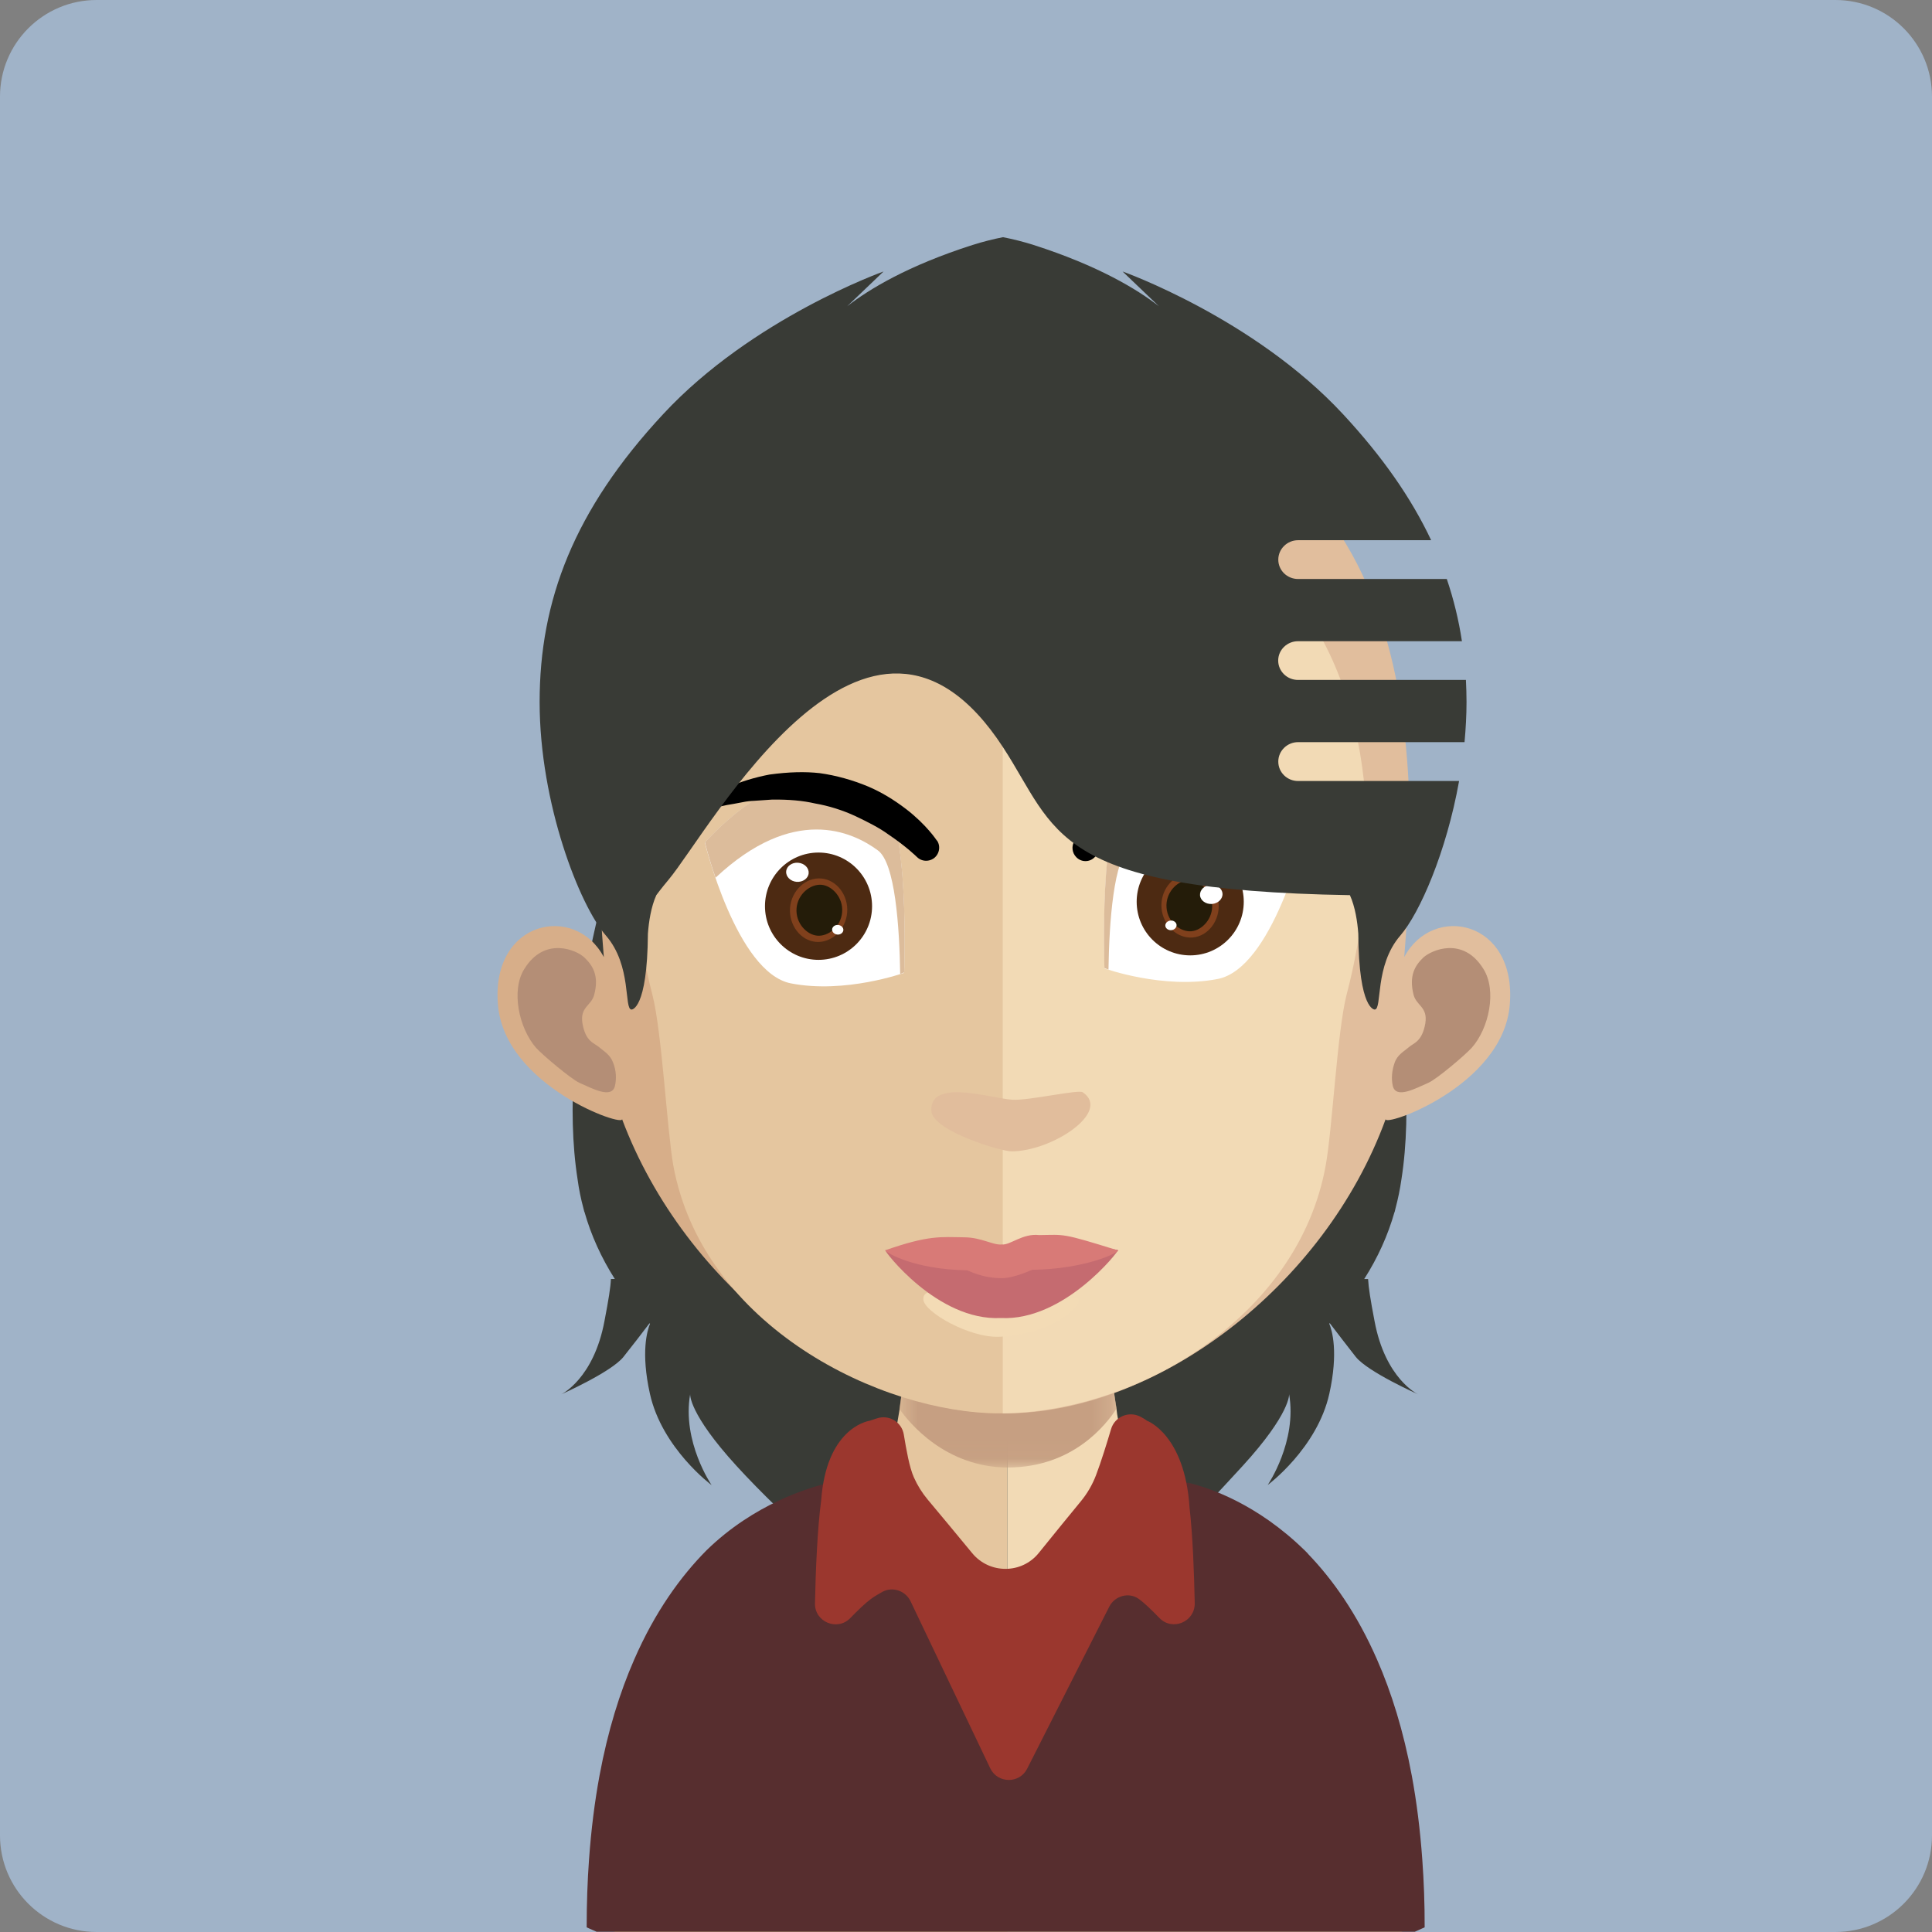 <svg width="100" height="100" viewBox="0 0 100 100" fill="none" xmlns="http://www.w3.org/2000/svg">
<rect x="0" y="0" width="100" height="100" fill="#808080" stroke="none"/>
<path d="M95 0H5C2.239 0 0 2.239 0 5V95C0 97.761 2.239 100 5 100H95C97.761 100 100 97.761 100 95V5C100 2.239 97.761 0 95 0Z" fill="#A0B3C8"/>
<path d="M71.144 68.368C70.933 67.267 70.835 66.646 70.812 66.203H70.611C71.309 65.107 71.838 63.945 72.182 62.728L72.187 62.733C72.205 62.67 72.218 62.603 72.232 62.54C72.362 62.053 72.464 61.556 72.536 61.056C73.7 53.663 70.575 44.021 70.575 44.021C70.888 46.36 70.588 49.231 70.087 51.923C69.688 54.056 69.165 56.073 68.717 57.625C68.296 59.074 67.947 60.116 67.826 60.461C66.214 64.463 63.339 67.737 59.717 69.754C59.959 68.971 60.102 68.086 60.102 67.138C60.102 66.717 60.066 66.319 60.017 65.926C60.375 65.877 60.72 65.819 61.042 65.72C61.553 65.613 62.023 65.412 62.421 65.098C63.25 64.454 63.805 63.341 63.895 61.556C63.895 61.556 61.759 65.595 58.428 62.022C58.428 62.022 54.599 56.503 51.214 58.712C47.838 56.503 44.01 62.022 44.01 62.022C40.683 65.595 38.543 61.556 38.543 61.556C38.606 62.836 38.865 63.717 39.331 64.387L39.353 64.414C39.353 64.414 39.438 64.513 39.564 64.638C39.68 64.767 39.868 64.933 40.133 65.098C40.133 65.098 40.137 65.103 40.146 65.107C40.401 65.264 40.728 65.425 41.14 65.541C41.467 65.653 41.91 65.68 42.456 65.648C42.38 66.123 42.336 66.619 42.336 67.133C42.336 68.081 42.479 68.967 42.721 69.75C39.098 67.728 36.224 64.454 34.612 60.456C34.491 60.112 34.137 59.07 33.721 57.621C33.273 56.069 32.749 54.052 32.346 51.919C31.845 49.226 31.545 46.355 31.858 44.016C31.858 44.016 28.737 53.658 29.897 61.051C29.964 61.556 30.067 62.053 30.197 62.536C30.215 62.598 30.228 62.666 30.246 62.728L30.251 62.724C30.596 63.94 31.124 65.103 31.822 66.199H31.621C31.603 66.641 31.5 67.263 31.29 68.363C30.73 71.377 29.051 72.169 29.051 72.169C29.051 72.169 31.639 71.02 32.266 70.237C32.57 69.861 33.372 68.824 33.618 68.493C33.627 68.502 33.636 68.506 33.645 68.515C33.501 68.864 33.161 69.987 33.64 72.142C34.267 74.969 36.833 76.87 36.833 76.87C36.833 76.87 35.292 74.624 35.722 72.165C35.722 72.165 35.633 73.153 38.136 75.89C40.522 78.511 44.888 82.361 45.273 82.397C45.241 82.312 45.197 78.578 45.161 77.464C46.988 78.041 48.891 81.78 50.87 81.78C50.986 81.78 51.102 81.775 51.219 81.771H51.223C51.34 81.775 51.456 81.78 51.572 81.78C53.547 81.78 55.455 78.041 57.281 77.464C57.25 78.573 57.205 82.996 57.169 83.077C57.554 83.041 61.92 78.506 64.311 75.885C66.814 73.148 66.724 72.16 66.724 72.16C67.15 74.62 65.614 76.865 65.614 76.865C65.614 76.865 68.18 74.964 68.806 72.138C69.285 69.978 68.945 68.855 68.802 68.511C68.811 68.502 68.82 68.497 68.829 68.488C69.075 68.815 69.876 69.852 70.176 70.233C70.803 71.015 73.391 72.165 73.391 72.165C73.391 72.165 71.703 71.382 71.144 68.368Z" fill="#393B36"/>
<path d="M45.899 25.032L45.81 25.121L45.823 25.152C45.854 25.108 45.872 25.063 45.899 25.032Z" fill="#473217"/>
<path d="M52.136 62.54V100H31.849C31.517 99.87 31.352 99.803 31.352 99.803C31.352 95.022 32.054 91.293 33.125 88.386C35.708 81.369 40.432 79.141 42.608 78.471C43.32 78.251 43.763 78.198 43.763 78.198C43.839 78.198 43.911 78.189 43.987 78.18C44.627 78.077 45.147 77.522 45.559 76.637C45.867 75.98 46.127 75.143 46.338 74.173C46.423 73.793 46.485 73.412 46.553 73.001C46.651 72.308 46.75 71.583 46.835 70.823C46.866 70.362 46.915 69.915 46.965 69.437C47.144 67.147 47.197 64.638 47.197 62.258C47.202 62.258 49.924 62.54 52.136 62.54Z" fill="#E5C69F"/>
<path d="M73.001 99.799C73.001 99.799 72.817 99.866 72.522 99.996H52.136V62.536H52.185C54.379 62.536 57.137 62.254 57.137 62.254C57.137 64.611 57.186 67.089 57.365 69.379C57.415 69.826 57.464 70.286 57.495 70.729C57.58 71.521 57.679 72.263 57.795 72.956V72.97C57.827 73.283 57.894 73.564 57.943 73.86C58.145 74.835 58.386 75.693 58.677 76.378C59.04 77.232 59.483 77.831 60.025 78.064C60.195 78.14 60.379 78.18 60.567 78.18C60.567 78.18 61.346 78.274 62.519 78.734C64.906 79.669 68.917 82.12 71.223 88.372C72.293 91.288 73.001 95.018 73.001 99.799Z" fill="#F2DAB5"/>
<mask id="mask0_732_8200" style="mask-type:luminance" maskUnits="userSpaceOnUse" x="46" y="69" width="12" height="7">
<path d="M57.797 69.338H46.554V75.957H57.797V69.338Z" fill="white"/>
</mask>
<g mask="url(#mask0_732_8200)">
<path d="M57.792 72.894V72.911C57.282 73.698 55.562 75.957 52.164 75.957H52.133C48.913 75.939 47.033 73.614 46.554 72.925C46.652 72.236 46.751 71.516 46.836 70.76C46.867 70.317 46.916 69.857 46.97 69.383C48.537 69.776 50.257 70.022 52.07 70.054H52.137C54.018 70.022 55.751 69.758 57.371 69.334C57.421 69.776 57.47 70.237 57.501 70.675C57.577 71.467 57.676 72.205 57.792 72.894Z" fill="#C69F82"/>
</g>
<path d="M51.904 19.848C30.412 19.848 30.296 37.791 31.254 49.539C29.785 46.753 25.411 47.607 25.773 51.999C26.118 56.225 32.368 58.381 32.194 57.916C35.449 66.606 44.064 73.157 51.904 73.157H52.069V19.848H51.904Z" fill="#D7AE89"/>
<path d="M27.142 50.148C28.199 48.444 29.851 49.181 30.245 49.557C30.675 49.969 31.02 50.492 30.756 51.489C30.608 52.062 30.012 52.111 30.147 52.965C30.312 53.931 30.756 53.98 31.02 54.208C31.266 54.423 31.579 54.584 31.732 54.995C31.897 55.407 31.915 55.832 31.83 56.207C31.664 56.896 30.657 56.337 29.981 56.042C29.533 55.827 28.114 54.633 27.751 54.24C26.864 53.229 26.435 51.261 27.142 50.148Z" fill="#B48E76"/>
<path d="M52.02 19.848C73.512 19.848 73.628 37.791 72.683 49.539C74.152 46.753 78.508 47.607 78.146 51.999C77.814 56.225 71.555 58.381 71.725 57.916C68.555 66.606 59.855 73.157 52.015 73.157C51.966 73.157 51.899 73.157 51.899 73.157L51.85 19.852C51.854 19.848 51.971 19.848 52.02 19.848Z" fill="#E1BE9D"/>
<path d="M76.779 50.148C75.722 48.444 74.088 49.181 73.676 49.557C73.246 49.969 72.915 50.492 73.166 51.489C73.314 52.062 73.909 52.111 73.775 52.965C73.609 53.931 73.166 53.98 72.915 54.208C72.669 54.423 72.337 54.584 72.19 54.995C72.042 55.407 72.006 55.832 72.091 56.207C72.257 56.896 73.264 56.337 73.94 56.042C74.402 55.827 75.808 54.633 76.17 54.24C77.075 53.229 77.487 51.261 76.779 50.148Z" fill="#B48E76"/>
<path d="M51.734 24.915C44.668 24.915 39.488 26.963 36.367 30.993C31.992 36.646 32.158 45.264 33.761 51.458C34.258 53.359 34.522 58.457 34.849 60.322C36.385 68.694 45.644 73.153 51.734 73.153C51.734 73.153 51.85 73.153 51.899 73.153V24.911C51.85 24.911 51.801 24.911 51.801 24.911" fill="#E5C69F"/>
<path d="M67.086 31.011C63.983 26.995 58.865 24.946 51.898 24.915V73.157C58.865 73.077 67.198 68.193 68.617 60.327C68.962 58.457 69.213 53.363 69.705 51.462C71.326 45.282 71.492 36.677 67.086 31.011Z" fill="#F2DAB5"/>
<path d="M50.775 64.602C50.739 64.593 50.708 64.588 50.672 64.58C50.703 64.588 50.735 64.597 50.775 64.602Z" fill="#C3987D"/>
<path d="M50.511 64.544C50.48 64.535 50.453 64.526 50.422 64.517H50.417C50.417 64.522 50.453 64.531 50.511 64.544Z" fill="#C3987D"/>
<path d="M50.833 63.627C50.798 63.618 50.766 63.614 50.73 63.605C50.762 63.609 50.793 63.618 50.833 63.627Z" fill="#C1977D"/>
<path d="M50.56 63.565C50.529 63.556 50.498 63.547 50.466 63.538H50.462C50.466 63.542 50.502 63.551 50.56 63.565Z" fill="#C1977D"/>
<path d="M48.205 57.496C48.12 55.783 51.352 56.87 52.418 56.923C53.26 56.968 55.821 56.382 56.04 56.534C57.549 57.549 54.442 59.593 52.364 59.593C51.809 59.598 48.254 58.529 48.205 57.496Z" fill="#E1BD9C"/>
<path d="M50.605 64.356C50.574 64.347 50.543 64.338 50.511 64.329H50.507C50.511 64.334 50.547 64.343 50.605 64.356Z" fill="#C1977D"/>
<path d="M50.748 64.227C50.712 64.218 50.672 64.213 50.636 64.204C50.676 64.213 50.707 64.218 50.748 64.227Z" fill="#C3987D"/>
<path d="M50.461 64.164C50.426 64.155 50.394 64.146 50.363 64.137H50.358C50.358 64.137 50.394 64.146 50.461 64.164Z" fill="#C3987D"/>
<path d="M50.668 63.949C50.632 63.94 50.592 63.935 50.556 63.926C50.592 63.931 50.623 63.94 50.668 63.949Z" fill="#C3987D"/>
<path d="M50.376 63.882C50.341 63.873 50.309 63.864 50.278 63.855H50.273C50.273 63.855 50.314 63.868 50.376 63.882Z" fill="#C3987D"/>
<path d="M50.923 63.909C50.887 63.9 50.851 63.895 50.815 63.886C50.851 63.895 50.883 63.9 50.923 63.909Z" fill="#C3987D"/>
<path d="M50.645 63.846C50.614 63.837 50.583 63.828 50.551 63.819H50.547C50.547 63.819 50.583 63.833 50.645 63.846Z" fill="#C3987D"/>
<path d="M49.614 66.704C49.583 66.695 49.551 66.686 49.52 66.677H49.516C49.516 66.677 49.551 66.686 49.614 66.704Z" fill="#C5997D"/>
<path d="M49.803 66.503C49.767 66.494 49.736 66.489 49.7 66.48C49.736 66.489 49.763 66.494 49.803 66.503Z" fill="#C5997D"/>
<path d="M49.539 66.445C49.508 66.436 49.476 66.427 49.445 66.418H49.44C49.44 66.418 49.476 66.427 49.539 66.445Z" fill="#C5997D"/>
<path d="M50.045 66.467C50.013 66.458 49.978 66.454 49.946 66.445C49.978 66.454 50.005 66.458 50.045 66.467Z" fill="#C5997D"/>
<path d="M49.785 66.409C49.753 66.4 49.726 66.391 49.695 66.382H49.69C49.69 66.387 49.726 66.395 49.785 66.409Z" fill="#C5997D"/>
<path d="M47.793 67.267C47.712 66.199 50.77 67.491 51.773 67.522C52.575 67.549 54.979 67.366 55.203 67.281C56.886 66.655 55.109 69.065 51.724 69.191C50.17 69.253 47.837 67.912 47.793 67.267Z" fill="#F3DBB5"/>
<path d="M57.867 64.701C55.929 64.338 51.845 64.723 51.845 64.723C48.478 65.282 45.841 64.687 45.823 64.71C45.742 64.719 48.514 68.386 51.8 68.22C55.087 68.39 57.948 64.714 57.867 64.701Z" fill="#C56B70"/>
<path d="M53.791 63.927C52.918 63.828 52.296 64.459 51.848 64.414C51.391 64.454 50.8 64.052 49.923 64.043C48.687 64.029 48.082 63.922 45.821 64.714C45.902 64.866 47.348 65.707 50.062 65.751C50.102 65.751 50.827 66.163 51.861 66.158C52.511 66.154 53.397 65.725 53.433 65.725C56.151 65.684 57.807 64.875 57.884 64.727C54.897 63.797 55.135 63.913 53.791 63.927Z" fill="#D87A77"/>
<path d="M36.482 43.609C36.482 43.609 38.121 50.349 40.938 50.899C43.754 51.449 46.799 50.353 46.799 50.353C46.799 50.353 47.09 42.433 45.648 41.4C44.206 40.362 40.888 38.859 36.482 43.609Z" fill="white"/>
<path d="M46.803 50.336C46.803 50.336 46.741 50.353 46.593 50.416C46.557 47.988 46.333 44.651 45.433 44.012C44.094 43.028 41.072 41.651 37.038 45.429C36.671 44.388 36.487 43.596 36.487 43.596C40.902 38.837 44.224 40.336 45.653 41.378C47.094 42.411 46.803 50.336 46.803 50.336Z" fill="#DCBC9B"/>
<path d="M42.366 49.682C43.897 49.682 45.138 48.439 45.138 46.905C45.138 45.371 43.897 44.128 42.366 44.128C40.836 44.128 39.595 45.371 39.595 46.905C39.595 48.439 40.836 49.682 42.366 49.682Z" fill="#4D2A12"/>
<path d="M42.237 48.752C41.435 48.685 40.822 47.876 40.893 46.986C40.965 46.096 41.704 45.403 42.505 45.47C43.307 45.537 43.92 46.342 43.849 47.232C43.777 48.122 43.038 48.819 42.237 48.752Z" fill="#80401C"/>
<path d="M42.303 48.43C41.748 48.381 41.17 47.773 41.229 47.017C41.291 46.261 41.959 45.752 42.518 45.796C43.073 45.845 43.651 46.458 43.588 47.214C43.53 47.97 42.863 48.48 42.303 48.43Z" fill="#241C09"/>
<path d="M41.856 45.197C41.834 45.47 41.551 45.666 41.234 45.644C40.911 45.617 40.669 45.371 40.692 45.103C40.714 44.83 40.992 44.629 41.314 44.656C41.637 44.683 41.878 44.924 41.856 45.197Z" fill="white"/>
<path d="M43.652 48.149C43.638 48.283 43.5 48.386 43.343 48.373C43.182 48.359 43.061 48.238 43.07 48.1C43.083 47.965 43.222 47.862 43.379 47.876C43.54 47.889 43.665 48.01 43.652 48.149Z" fill="white"/>
<path d="M67.486 43.381C67.486 43.381 65.847 50.121 63.031 50.671C60.214 51.221 57.17 50.125 57.17 50.125C57.17 50.125 56.879 42.205 58.32 41.172C59.762 40.134 63.08 38.632 67.486 43.381Z" fill="white"/>
<path d="M57.165 50.107C57.165 50.107 57.227 50.125 57.375 50.188C57.411 47.759 57.635 44.423 58.535 43.783C59.874 42.8 62.896 41.422 66.93 45.201C67.297 44.159 67.481 43.368 67.481 43.368C63.066 38.609 59.744 40.107 58.315 41.149C56.874 42.178 57.165 50.107 57.165 50.107Z" fill="#DCBC9B"/>
<path d="M58.834 46.673C58.834 48.207 60.074 49.45 61.605 49.45C63.137 49.45 64.377 48.207 64.377 46.673C64.377 45.139 63.137 43.895 61.605 43.895C60.074 43.9 58.834 45.143 58.834 46.673Z" fill="#4D2A12"/>
<path d="M61.732 48.524C62.533 48.457 63.147 47.648 63.075 46.758C63.003 45.868 62.265 45.175 61.463 45.242C60.662 45.309 60.048 46.114 60.12 47.004C60.196 47.894 60.935 48.591 61.732 48.524Z" fill="#80401C"/>
<path d="M61.665 48.202C62.22 48.153 62.797 47.545 62.739 46.789C62.677 46.033 62.01 45.523 61.45 45.568C60.895 45.617 60.317 46.23 60.38 46.986C60.438 47.737 61.109 48.247 61.665 48.202Z" fill="#241C09"/>
<path d="M62.112 46.342C62.135 46.614 62.417 46.811 62.735 46.789C63.057 46.762 63.299 46.516 63.276 46.248C63.254 45.975 62.977 45.774 62.654 45.8C62.336 45.827 62.094 46.069 62.112 46.342Z" fill="white"/>
<path d="M60.317 47.921C60.33 48.055 60.469 48.158 60.626 48.145C60.787 48.131 60.908 48.01 60.899 47.871C60.886 47.737 60.747 47.634 60.59 47.648C60.429 47.661 60.308 47.782 60.317 47.921Z" fill="white"/>
<path d="M48.488 43.502C48.465 43.471 47.955 42.692 46.912 41.887C46.258 41.386 45.618 41.002 44.95 40.716C44.14 40.376 43.271 40.134 42.43 40.018C41.669 39.933 40.822 39.955 39.833 40.09C39.081 40.233 38.346 40.456 37.724 40.733C37.281 40.886 36.927 41.1 36.645 41.275C36.537 41.342 36.439 41.4 36.34 41.453L34.997 42.299L36.546 41.932C36.618 41.914 36.699 41.892 36.779 41.87C37.102 41.785 37.5 41.677 37.966 41.61C38.073 41.592 38.185 41.57 38.301 41.547C38.498 41.507 38.7 41.467 38.91 41.458C39.143 41.44 39.389 41.427 39.64 41.409L39.967 41.386C40.827 41.377 41.552 41.44 42.192 41.588C42.895 41.709 43.621 41.937 44.283 42.245C44.91 42.545 45.51 42.844 45.98 43.189C46.925 43.824 47.453 44.352 47.458 44.356C47.588 44.486 47.762 44.553 47.937 44.553C48.062 44.553 48.192 44.517 48.304 44.446C48.617 44.24 48.703 43.819 48.506 43.515L48.488 43.502Z" fill="black"/>
<path d="M67.763 41.453C67.674 41.404 67.575 41.346 67.468 41.279C67.186 41.105 66.836 40.89 66.402 40.742C65.766 40.461 65.032 40.237 64.271 40.094C63.295 39.964 62.449 39.937 61.683 40.027C60.846 40.143 59.972 40.385 59.162 40.724C58.508 41.006 57.846 41.4 57.201 41.896C56.175 42.683 55.665 43.448 55.629 43.506L55.62 43.52C55.446 43.788 55.486 44.146 55.71 44.369C55.835 44.499 56.005 44.571 56.184 44.571C56.364 44.571 56.534 44.499 56.659 44.369L56.664 44.365C56.713 44.316 57.223 43.815 58.141 43.202C58.602 42.862 59.202 42.563 59.829 42.263C60.496 41.954 61.217 41.726 61.934 41.601C62.569 41.453 63.295 41.391 64.141 41.4L64.481 41.422C64.728 41.44 64.969 41.458 65.207 41.471C65.413 41.48 65.614 41.52 65.811 41.561C65.923 41.583 66.035 41.605 66.147 41.623C66.617 41.69 67.016 41.798 67.333 41.883C67.418 41.905 67.495 41.928 67.571 41.945L69.12 42.312L67.763 41.453Z" fill="black"/>
<path d="M73.619 96.27C73.507 94.7 73.323 93.256 73.077 91.923C72.643 89.584 72.02 87.598 71.281 85.912C70.243 83.533 68.98 81.753 67.691 80.416H67.699C67.659 80.376 67.619 80.335 67.579 80.295C67.565 80.282 67.547 80.264 67.534 80.246H67.529C65.062 77.831 62.577 77.004 61.511 76.749C61.529 76.816 60.844 76.516 60.701 76.248C60.285 75.541 59.788 74.848 59.188 74.11C59.134 74.052 59.08 74.007 59.044 73.949L58.821 75.273L54.643 80.241H54.334L52.046 82.961L49.866 80.407H49.892L45.715 75.514L45.388 73.949C45.361 73.976 45.334 74.012 45.299 74.038C44.425 75.085 42.917 76.811 42.93 76.744C41.869 76.999 39.044 77.831 36.572 80.241C35.229 81.597 33.903 83.426 32.824 85.903C32.086 87.589 31.463 89.575 31.029 91.914C30.783 93.247 30.599 94.691 30.487 96.261C30.407 97.366 30.366 98.529 30.366 99.758C30.366 99.758 30.545 99.843 30.881 99.987H73.229C73.56 99.839 73.74 99.758 73.74 99.758C73.744 98.537 73.699 97.375 73.619 96.27Z" fill="#572E2F"/>
<path d="M61.57 78.028C61.329 74.258 59.381 73.542 59.381 73.542V73.547C59.264 73.457 59.135 73.381 59 73.314C58.409 73.028 57.697 73.336 57.509 73.967C57.285 74.723 56.99 75.671 56.73 76.355C56.542 76.847 56.278 77.303 55.942 77.71C55.414 78.354 54.55 79.405 53.771 80.376C52.889 81.476 51.214 81.48 50.319 80.389C49.477 79.365 48.541 78.242 48.013 77.612C47.726 77.267 47.489 76.887 47.305 76.476C47.068 75.948 46.911 75.036 46.781 74.253C46.674 73.6 46.007 73.202 45.38 73.417C45.245 73.462 45.12 73.506 45.013 73.538C44.82 73.569 42.77 73.998 42.505 77.652C42.308 79.119 42.219 81.266 42.183 82.987C42.16 83.949 43.338 84.445 44.01 83.752C44.413 83.336 44.798 82.97 45.071 82.768C45.241 82.643 45.447 82.518 45.675 82.393C46.204 82.106 46.871 82.339 47.13 82.88L51.254 91.525C51.635 92.321 52.768 92.335 53.166 91.547L57.415 83.162C57.702 82.598 58.432 82.393 58.942 82.759C58.947 82.759 58.947 82.764 58.951 82.764C59.224 82.961 59.609 83.332 60.012 83.748C60.684 84.441 61.857 83.945 61.839 82.979C61.808 81.409 61.736 79.468 61.57 78.028Z" fill="#9B372E"/>
<path d="M66.159 34.191C66.159 33.636 66.621 33.189 67.185 33.189H75.669C75.504 32.098 75.244 31.029 74.886 29.969H67.189C66.621 29.969 66.164 29.522 66.164 28.967C66.164 28.413 66.625 27.961 67.189 27.961H74.076C73.055 25.792 71.564 23.645 69.513 21.436C64.897 16.463 58.104 14.052 58.104 14.052L59.985 15.85C58.857 14.973 56.846 13.752 53.497 12.679C52.946 12.505 52.422 12.375 51.916 12.277C51.415 12.375 50.891 12.505 50.34 12.679C46.987 13.752 44.977 14.973 43.853 15.85L45.733 14.052C45.733 14.052 38.941 16.463 34.325 21.436C29.704 26.404 27.931 31.082 27.931 36.337C27.931 41.592 29.999 46.861 31.36 48.422C32.722 49.987 32.283 52.254 32.69 52.254C32.69 52.254 33.505 52.285 33.536 48.323C33.581 47.715 33.698 46.937 33.971 46.333C33.971 46.333 34.195 46.024 34.602 45.537C36.733 42.997 44.914 27.93 51.921 38.685C54.719 42.97 54.388 46.078 69.871 46.333C70.144 46.937 70.261 47.715 70.305 48.323C70.332 52.285 71.152 52.254 71.152 52.254C71.559 52.254 71.125 49.987 72.482 48.422C73.48 47.268 74.864 44.11 75.522 40.425H67.189C66.621 40.425 66.164 39.978 66.164 39.419C66.164 38.864 66.625 38.413 67.189 38.413H75.804C75.867 37.724 75.907 37.026 75.907 36.333C75.907 35.948 75.894 35.573 75.876 35.193H67.189C66.621 35.197 66.159 34.745 66.159 34.191Z" fill="#393B36"/>
</svg>
